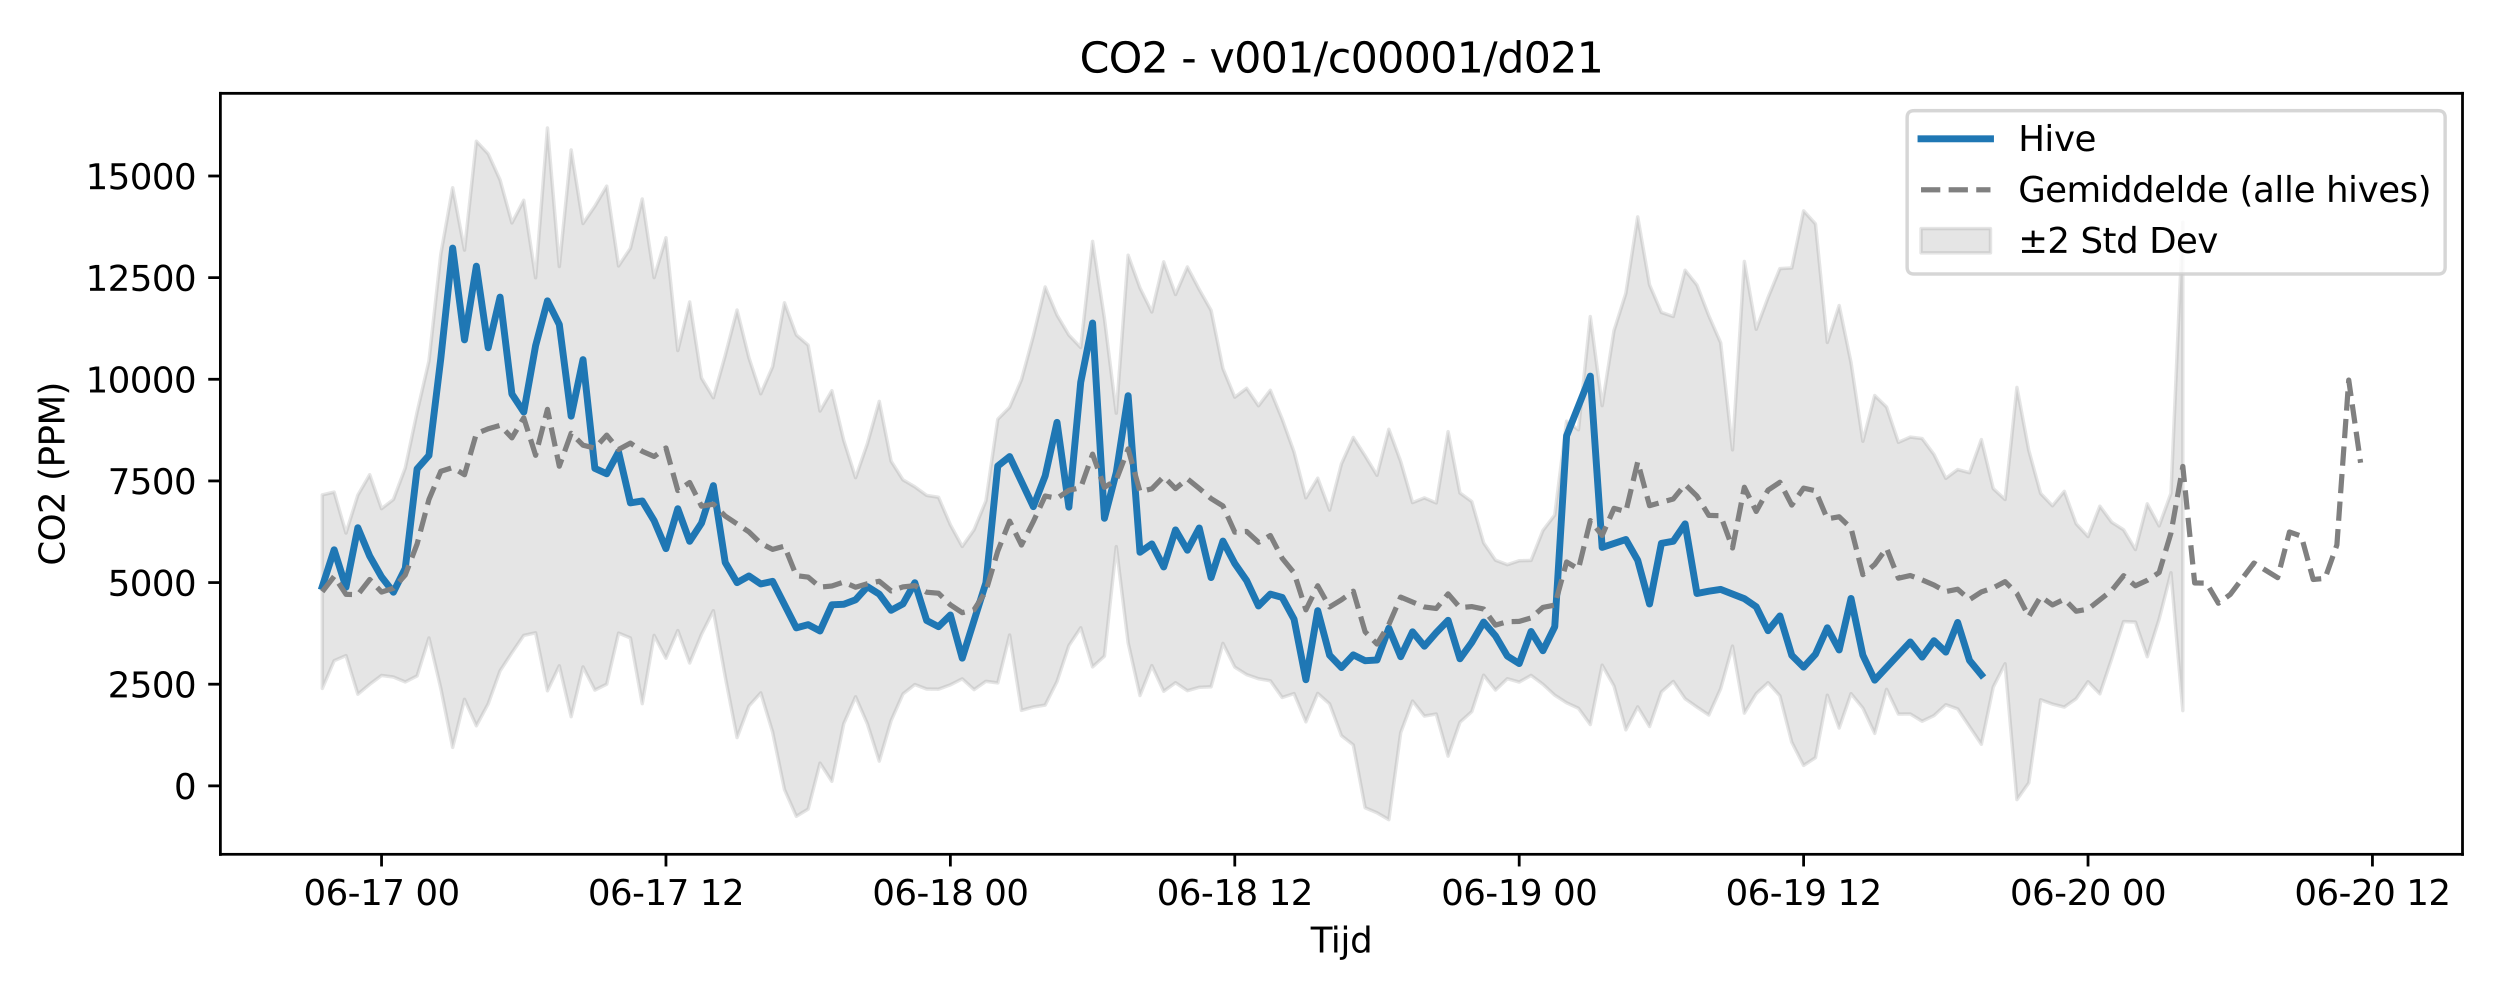 <?xml version="1.0" encoding="utf-8" standalone="no"?>
<!DOCTYPE svg PUBLIC "-//W3C//DTD SVG 1.1//EN"
  "http://www.w3.org/Graphics/SVG/1.1/DTD/svg11.dtd">
<svg xmlns:xlink="http://www.w3.org/1999/xlink" width="720pt" height="288pt" viewBox="0 0 720 288" xmlns="http://www.w3.org/2000/svg" version="1.1">
 <defs>
  <style type="text/css">*{stroke-linejoin: round; stroke-linecap: butt}</style>
 </defs>
 <g id="figure_1">
  <g id="patch_1">
   <path d="M 0 288 
L 720 288 
L 720 0 
L 0 0 
z
" style="fill: #ffffff"/>
  </g>
  <g id="axes_1">
   <g id="patch_2">
    <path d="M 63.47 246.04 
L 709.2 246.04 
L 709.2 26.88 
L 63.47 26.88 
z
" style="fill: #ffffff"/>
   </g>
   <g id="FillBetweenPolyCollection_1">
    <defs>
     <path id="m31a24d8413" d="M 92.821 -145.475 
L 92.821 -89.722 
L 96.234 -97.717 
L 99.647 -99.185 
L 103.06 -88.065 
L 106.473 -90.92 
L 109.886 -93.472 
L 113.299 -93.019 
L 116.712 -91.595 
L 120.125 -93.34 
L 123.538 -104.268 
L 126.951 -89.753 
L 130.364 -72.75 
L 133.777 -86.603 
L 137.19 -78.963 
L 140.603 -85.31 
L 144.016 -94.792 
L 147.429 -100.003 
L 150.842 -105.001 
L 154.254 -105.752 
L 157.667 -89.053 
L 161.08 -96.244 
L 164.493 -81.586 
L 167.906 -95.941 
L 171.319 -89.253 
L 174.732 -90.958 
L 178.145 -105.668 
L 181.558 -104.264 
L 184.971 -85.333 
L 188.384 -105.01 
L 191.797 -98.432 
L 195.21 -106.393 
L 198.623 -97.05 
L 202.036 -105.324 
L 205.449 -112.128 
L 208.862 -93.141 
L 212.275 -75.57 
L 215.688 -84.665 
L 219.1 -88.443 
L 222.513 -77.171 
L 225.926 -60.621 
L 229.339 -52.902 
L 232.752 -54.985 
L 236.165 -68.219 
L 239.578 -62.979 
L 242.991 -79.549 
L 246.404 -87.325 
L 249.817 -79.508 
L 253.23 -68.785 
L 256.643 -80.46 
L 260.056 -88.141 
L 263.469 -90.849 
L 266.882 -89.554 
L 270.295 -89.515 
L 273.708 -90.764 
L 277.121 -92.492 
L 280.534 -89.382 
L 283.947 -91.777 
L 287.359 -91.322 
L 290.772 -105.12 
L 294.185 -83.415 
L 297.598 -84.378 
L 301.011 -84.935 
L 304.424 -91.723 
L 307.837 -102.057 
L 311.25 -107.199 
L 314.663 -95.928 
L 318.076 -99.025 
L 321.489 -130.581 
L 324.902 -102.898 
L 328.315 -87.683 
L 331.728 -96.304 
L 335.141 -88.911 
L 338.554 -91.378 
L 341.967 -89.081 
L 345.38 -90.049 
L 348.793 -90.201 
L 352.206 -102.708 
L 355.618 -95.866 
L 359.031 -93.705 
L 362.444 -92.523 
L 365.857 -91.934 
L 369.27 -87.12 
L 372.683 -88.241 
L 376.096 -80.11 
L 379.509 -88.311 
L 382.922 -85.279 
L 386.335 -76.127 
L 389.748 -73.454 
L 393.161 -55.367 
L 396.574 -53.917 
L 399.987 -51.922 
L 403.4 -76.984 
L 406.813 -86.092 
L 410.226 -81.768 
L 413.639 -82.36 
L 417.052 -70.225 
L 420.464 -79.985 
L 423.877 -83.06 
L 427.29 -93.552 
L 430.703 -89.265 
L 434.116 -92.525 
L 437.529 -91.561 
L 440.942 -93.486 
L 444.355 -90.917 
L 447.768 -87.79 
L 451.181 -85.591 
L 454.594 -84.014 
L 458.007 -79.32 
L 461.42 -96.433 
L 464.833 -90.426 
L 468.246 -77.801 
L 471.659 -84.425 
L 475.072 -78.759 
L 478.485 -88.72 
L 481.898 -91.745 
L 485.311 -86.768 
L 488.723 -84.358 
L 492.136 -82.068 
L 495.549 -89.655 
L 498.962 -101.932 
L 502.375 -82.623 
L 505.788 -88.236 
L 509.201 -91.385 
L 512.614 -87.594 
L 516.027 -74.239 
L 519.44 -67.561 
L 522.853 -69.785 
L 526.266 -87.77 
L 529.679 -78.329 
L 533.092 -88.219 
L 536.505 -84.07 
L 539.918 -76.78 
L 543.331 -89.471 
L 546.744 -82.349 
L 550.157 -82.37 
L 553.57 -80.276 
L 556.982 -81.902 
L 560.395 -85.04 
L 563.808 -83.832 
L 567.221 -78.741 
L 570.634 -73.644 
L 574.047 -90.097 
L 577.46 -96.827 
L 580.873 -57.703 
L 584.286 -62.537 
L 587.699 -86.471 
L 591.112 -85.221 
L 594.525 -84.359 
L 597.938 -86.777 
L 601.351 -91.665 
L 604.764 -88.172 
L 608.177 -98.304 
L 611.59 -108.986 
L 615.003 -108.847 
L 618.416 -98.855 
L 621.828 -109.683 
L 625.241 -123.051 
L 628.654 -83.339 
L 628.654 -223.997 
L 628.654 -223.997 
L 625.241 -145.94 
L 621.828 -136.538 
L 618.416 -142.899 
L 615.003 -129.74 
L 611.59 -135.419 
L 608.177 -137.595 
L 604.764 -142.218 
L 601.351 -133.465 
L 597.938 -137.155 
L 594.525 -146.491 
L 591.112 -142.336 
L 587.699 -145.898 
L 584.286 -158.302 
L 580.873 -176.432 
L 577.46 -144.14 
L 574.047 -147.3 
L 570.634 -161.409 
L 567.221 -151.864 
L 563.808 -152.774 
L 560.395 -150.234 
L 556.982 -157.12 
L 553.57 -161.708 
L 550.157 -162.119 
L 546.744 -160.612 
L 543.331 -170.773 
L 539.918 -174.096 
L 536.505 -160.919 
L 533.092 -183.58 
L 529.679 -200.006 
L 526.266 -189.375 
L 522.853 -223.525 
L 519.44 -227.277 
L 516.027 -210.831 
L 512.614 -210.64 
L 509.201 -202.308 
L 505.788 -193.171 
L 502.375 -212.72 
L 498.962 -158.432 
L 495.549 -189.293 
L 492.136 -197.078 
L 488.723 -205.907 
L 485.311 -210.17 
L 481.898 -196.843 
L 478.485 -198.03 
L 475.072 -205.967 
L 471.659 -225.546 
L 468.246 -203.529 
L 464.833 -192.769 
L 461.42 -171.174 
L 458.007 -196.832 
L 454.594 -164.237 
L 451.181 -166.711 
L 447.768 -139.678 
L 444.355 -135.206 
L 440.942 -126.595 
L 437.529 -126.51 
L 434.116 -125.373 
L 430.703 -126.667 
L 427.29 -131.652 
L 423.877 -143.545 
L 420.464 -146.027 
L 417.052 -163.7 
L 413.639 -143.149 
L 410.226 -144.608 
L 406.813 -143.246 
L 403.4 -155.092 
L 399.987 -164.371 
L 396.574 -151.112 
L 393.161 -156.712 
L 389.748 -162.019 
L 386.335 -154.402 
L 382.922 -141.09 
L 379.509 -150.284 
L 376.096 -144.629 
L 372.683 -157.829 
L 369.27 -167.298 
L 365.857 -175.609 
L 362.444 -171.132 
L 359.031 -176.179 
L 355.618 -173.606 
L 352.206 -181.862 
L 348.793 -198.617 
L 345.38 -204.628 
L 341.967 -211.124 
L 338.554 -203.185 
L 335.141 -212.594 
L 331.728 -198.148 
L 328.315 -205.07 
L 324.902 -214.508 
L 321.489 -168.992 
L 318.076 -196.288 
L 314.663 -218.486 
L 311.25 -187.915 
L 307.837 -191.509 
L 304.424 -197.254 
L 301.011 -205.36 
L 297.598 -191.208 
L 294.185 -178.638 
L 290.772 -170.715 
L 287.359 -167.256 
L 283.947 -143.746 
L 280.534 -135.434 
L 277.121 -130.606 
L 273.708 -136.848 
L 270.295 -144.782 
L 266.882 -145.328 
L 263.469 -147.801 
L 260.056 -149.809 
L 256.643 -155.178 
L 253.23 -172.414 
L 249.817 -160.269 
L 246.404 -150.423 
L 242.991 -161.197 
L 239.578 -175.483 
L 236.165 -169.612 
L 232.752 -188.592 
L 229.339 -191.533 
L 225.926 -200.8 
L 222.513 -182.385 
L 219.1 -174.589 
L 215.688 -184.984 
L 212.275 -198.713 
L 208.862 -185.62 
L 205.449 -173.451 
L 202.036 -179.12 
L 198.623 -201.043 
L 195.21 -187.043 
L 191.797 -219.534 
L 188.384 -208.053 
L 184.971 -230.708 
L 181.558 -216.506 
L 178.145 -211.407 
L 174.732 -234.4 
L 171.319 -228.612 
L 167.906 -223.629 
L 164.493 -244.828 
L 161.08 -211.23 
L 157.667 -251.158 
L 154.254 -207.991 
L 150.842 -230.32 
L 147.429 -223.789 
L 144.016 -236.185 
L 140.603 -243.698 
L 137.19 -247.322 
L 133.777 -215.958 
L 130.364 -233.933 
L 126.951 -214.768 
L 123.538 -184.054 
L 120.125 -169.317 
L 116.712 -153.217 
L 113.299 -144.152 
L 109.886 -141.501 
L 106.473 -151.288 
L 103.06 -145.398 
L 99.647 -134.48 
L 96.234 -146.284 
L 92.821 -145.475 
z
" style="stroke: #808080; stroke-opacity: 0.2"/>
    </defs>
    <g clip-path="url(#p361f71658b)">
     <use xlink:href="#m31a24d8413" x="0" y="288" style="fill: #808080; fill-opacity: 0.2; stroke: #808080; stroke-opacity: 0.2"/>
    </g>
   </g>
   <g id="matplotlib.axis_1">
    <g id="xtick_1">
     <g id="line2d_1">
      <defs>
       <path id="mc21e371d27" d="M 0 0 
L 0 3.5 
" style="stroke: #000000; stroke-width: 0.8"/>
      </defs>
      <g>
       <use xlink:href="#mc21e371d27" x="109.886" y="246.04" style="stroke: #000000; stroke-width: 0.8"/>
      </g>
     </g>
     <g id="text_1">
      <!-- 06-17 00 -->
      <g transform="translate(87.406 260.638) scale(0.1 -0.1)">
       <defs>
        <path id="DejaVuSans-30" d="M 2034 4250 
Q 1547 4250 1301 3770 
Q 1056 3291 1056 2328 
Q 1056 1369 1301 889 
Q 1547 409 2034 409 
Q 2525 409 2770 889 
Q 3016 1369 3016 2328 
Q 3016 3291 2770 3770 
Q 2525 4250 2034 4250 
z
M 2034 4750 
Q 2819 4750 3233 4129 
Q 3647 3509 3647 2328 
Q 3647 1150 3233 529 
Q 2819 -91 2034 -91 
Q 1250 -91 836 529 
Q 422 1150 422 2328 
Q 422 3509 836 4129 
Q 1250 4750 2034 4750 
z
" transform="scale(0.016)"/>
        <path id="DejaVuSans-36" d="M 2113 2584 
Q 1688 2584 1439 2293 
Q 1191 2003 1191 1497 
Q 1191 994 1439 701 
Q 1688 409 2113 409 
Q 2538 409 2786 701 
Q 3034 994 3034 1497 
Q 3034 2003 2786 2293 
Q 2538 2584 2113 2584 
z
M 3366 4563 
L 3366 3988 
Q 3128 4100 2886 4159 
Q 2644 4219 2406 4219 
Q 1781 4219 1451 3797 
Q 1122 3375 1075 2522 
Q 1259 2794 1537 2939 
Q 1816 3084 2150 3084 
Q 2853 3084 3261 2657 
Q 3669 2231 3669 1497 
Q 3669 778 3244 343 
Q 2819 -91 2113 -91 
Q 1303 -91 875 529 
Q 447 1150 447 2328 
Q 447 3434 972 4092 
Q 1497 4750 2381 4750 
Q 2619 4750 2861 4703 
Q 3103 4656 3366 4563 
z
" transform="scale(0.016)"/>
        <path id="DejaVuSans-2d" d="M 313 2009 
L 1997 2009 
L 1997 1497 
L 313 1497 
L 313 2009 
z
" transform="scale(0.016)"/>
        <path id="DejaVuSans-31" d="M 794 531 
L 1825 531 
L 1825 4091 
L 703 3866 
L 703 4441 
L 1819 4666 
L 2450 4666 
L 2450 531 
L 3481 531 
L 3481 0 
L 794 0 
L 794 531 
z
" transform="scale(0.016)"/>
        <path id="DejaVuSans-37" d="M 525 4666 
L 3525 4666 
L 3525 4397 
L 1831 0 
L 1172 0 
L 2766 4134 
L 525 4134 
L 525 4666 
z
" transform="scale(0.016)"/>
        <path id="DejaVuSans-20" transform="scale(0.016)"/>
       </defs>
       <use xlink:href="#DejaVuSans-30"/>
       <use xlink:href="#DejaVuSans-36" transform="translate(63.623 0)"/>
       <use xlink:href="#DejaVuSans-2d" transform="translate(127.246 0)"/>
       <use xlink:href="#DejaVuSans-31" transform="translate(163.33 0)"/>
       <use xlink:href="#DejaVuSans-37" transform="translate(226.953 0)"/>
       <use xlink:href="#DejaVuSans-20" transform="translate(290.576 0)"/>
       <use xlink:href="#DejaVuSans-30" transform="translate(322.363 0)"/>
       <use xlink:href="#DejaVuSans-30" transform="translate(385.986 0)"/>
      </g>
     </g>
    </g>
    <g id="xtick_2">
     <g id="line2d_2">
      <g>
       <use xlink:href="#mc21e371d27" x="191.797" y="246.04" style="stroke: #000000; stroke-width: 0.8"/>
      </g>
     </g>
     <g id="text_2">
      <!-- 06-17 12 -->
      <g transform="translate(169.316 260.638) scale(0.1 -0.1)">
       <defs>
        <path id="DejaVuSans-32" d="M 1228 531 
L 3431 531 
L 3431 0 
L 469 0 
L 469 531 
Q 828 903 1448 1529 
Q 2069 2156 2228 2338 
Q 2531 2678 2651 2914 
Q 2772 3150 2772 3378 
Q 2772 3750 2511 3984 
Q 2250 4219 1831 4219 
Q 1534 4219 1204 4116 
Q 875 4013 500 3803 
L 500 4441 
Q 881 4594 1212 4672 
Q 1544 4750 1819 4750 
Q 2544 4750 2975 4387 
Q 3406 4025 3406 3419 
Q 3406 3131 3298 2873 
Q 3191 2616 2906 2266 
Q 2828 2175 2409 1742 
Q 1991 1309 1228 531 
z
" transform="scale(0.016)"/>
       </defs>
       <use xlink:href="#DejaVuSans-30"/>
       <use xlink:href="#DejaVuSans-36" transform="translate(63.623 0)"/>
       <use xlink:href="#DejaVuSans-2d" transform="translate(127.246 0)"/>
       <use xlink:href="#DejaVuSans-31" transform="translate(163.33 0)"/>
       <use xlink:href="#DejaVuSans-37" transform="translate(226.953 0)"/>
       <use xlink:href="#DejaVuSans-20" transform="translate(290.576 0)"/>
       <use xlink:href="#DejaVuSans-31" transform="translate(322.363 0)"/>
       <use xlink:href="#DejaVuSans-32" transform="translate(385.986 0)"/>
      </g>
     </g>
    </g>
    <g id="xtick_3">
     <g id="line2d_3">
      <g>
       <use xlink:href="#mc21e371d27" x="273.708" y="246.04" style="stroke: #000000; stroke-width: 0.8"/>
      </g>
     </g>
     <g id="text_3">
      <!-- 06-18 00 -->
      <g transform="translate(251.227 260.638) scale(0.1 -0.1)">
       <defs>
        <path id="DejaVuSans-38" d="M 2034 2216 
Q 1584 2216 1326 1975 
Q 1069 1734 1069 1313 
Q 1069 891 1326 650 
Q 1584 409 2034 409 
Q 2484 409 2743 651 
Q 3003 894 3003 1313 
Q 3003 1734 2745 1975 
Q 2488 2216 2034 2216 
z
M 1403 2484 
Q 997 2584 770 2862 
Q 544 3141 544 3541 
Q 544 4100 942 4425 
Q 1341 4750 2034 4750 
Q 2731 4750 3128 4425 
Q 3525 4100 3525 3541 
Q 3525 3141 3298 2862 
Q 3072 2584 2669 2484 
Q 3125 2378 3379 2068 
Q 3634 1759 3634 1313 
Q 3634 634 3220 271 
Q 2806 -91 2034 -91 
Q 1263 -91 848 271 
Q 434 634 434 1313 
Q 434 1759 690 2068 
Q 947 2378 1403 2484 
z
M 1172 3481 
Q 1172 3119 1398 2916 
Q 1625 2713 2034 2713 
Q 2441 2713 2670 2916 
Q 2900 3119 2900 3481 
Q 2900 3844 2670 4047 
Q 2441 4250 2034 4250 
Q 1625 4250 1398 4047 
Q 1172 3844 1172 3481 
z
" transform="scale(0.016)"/>
       </defs>
       <use xlink:href="#DejaVuSans-30"/>
       <use xlink:href="#DejaVuSans-36" transform="translate(63.623 0)"/>
       <use xlink:href="#DejaVuSans-2d" transform="translate(127.246 0)"/>
       <use xlink:href="#DejaVuSans-31" transform="translate(163.33 0)"/>
       <use xlink:href="#DejaVuSans-38" transform="translate(226.953 0)"/>
       <use xlink:href="#DejaVuSans-20" transform="translate(290.576 0)"/>
       <use xlink:href="#DejaVuSans-30" transform="translate(322.363 0)"/>
       <use xlink:href="#DejaVuSans-30" transform="translate(385.986 0)"/>
      </g>
     </g>
    </g>
    <g id="xtick_4">
     <g id="line2d_4">
      <g>
       <use xlink:href="#mc21e371d27" x="355.618" y="246.04" style="stroke: #000000; stroke-width: 0.8"/>
      </g>
     </g>
     <g id="text_4">
      <!-- 06-18 12 -->
      <g transform="translate(333.138 260.638) scale(0.1 -0.1)">
       <use xlink:href="#DejaVuSans-30"/>
       <use xlink:href="#DejaVuSans-36" transform="translate(63.623 0)"/>
       <use xlink:href="#DejaVuSans-2d" transform="translate(127.246 0)"/>
       <use xlink:href="#DejaVuSans-31" transform="translate(163.33 0)"/>
       <use xlink:href="#DejaVuSans-38" transform="translate(226.953 0)"/>
       <use xlink:href="#DejaVuSans-20" transform="translate(290.576 0)"/>
       <use xlink:href="#DejaVuSans-31" transform="translate(322.363 0)"/>
       <use xlink:href="#DejaVuSans-32" transform="translate(385.986 0)"/>
      </g>
     </g>
    </g>
    <g id="xtick_5">
     <g id="line2d_5">
      <g>
       <use xlink:href="#mc21e371d27" x="437.529" y="246.04" style="stroke: #000000; stroke-width: 0.8"/>
      </g>
     </g>
     <g id="text_5">
      <!-- 06-19 00 -->
      <g transform="translate(415.049 260.638) scale(0.1 -0.1)">
       <defs>
        <path id="DejaVuSans-39" d="M 703 97 
L 703 672 
Q 941 559 1184 500 
Q 1428 441 1663 441 
Q 2288 441 2617 861 
Q 2947 1281 2994 2138 
Q 2813 1869 2534 1725 
Q 2256 1581 1919 1581 
Q 1219 1581 811 2004 
Q 403 2428 403 3163 
Q 403 3881 828 4315 
Q 1253 4750 1959 4750 
Q 2769 4750 3195 4129 
Q 3622 3509 3622 2328 
Q 3622 1225 3098 567 
Q 2575 -91 1691 -91 
Q 1453 -91 1209 -44 
Q 966 3 703 97 
z
M 1959 2075 
Q 2384 2075 2632 2365 
Q 2881 2656 2881 3163 
Q 2881 3666 2632 3958 
Q 2384 4250 1959 4250 
Q 1534 4250 1286 3958 
Q 1038 3666 1038 3163 
Q 1038 2656 1286 2365 
Q 1534 2075 1959 2075 
z
" transform="scale(0.016)"/>
       </defs>
       <use xlink:href="#DejaVuSans-30"/>
       <use xlink:href="#DejaVuSans-36" transform="translate(63.623 0)"/>
       <use xlink:href="#DejaVuSans-2d" transform="translate(127.246 0)"/>
       <use xlink:href="#DejaVuSans-31" transform="translate(163.33 0)"/>
       <use xlink:href="#DejaVuSans-39" transform="translate(226.953 0)"/>
       <use xlink:href="#DejaVuSans-20" transform="translate(290.576 0)"/>
       <use xlink:href="#DejaVuSans-30" transform="translate(322.363 0)"/>
       <use xlink:href="#DejaVuSans-30" transform="translate(385.986 0)"/>
      </g>
     </g>
    </g>
    <g id="xtick_6">
     <g id="line2d_6">
      <g>
       <use xlink:href="#mc21e371d27" x="519.44" y="246.04" style="stroke: #000000; stroke-width: 0.8"/>
      </g>
     </g>
     <g id="text_6">
      <!-- 06-19 12 -->
      <g transform="translate(496.96 260.638) scale(0.1 -0.1)">
       <use xlink:href="#DejaVuSans-30"/>
       <use xlink:href="#DejaVuSans-36" transform="translate(63.623 0)"/>
       <use xlink:href="#DejaVuSans-2d" transform="translate(127.246 0)"/>
       <use xlink:href="#DejaVuSans-31" transform="translate(163.33 0)"/>
       <use xlink:href="#DejaVuSans-39" transform="translate(226.953 0)"/>
       <use xlink:href="#DejaVuSans-20" transform="translate(290.576 0)"/>
       <use xlink:href="#DejaVuSans-31" transform="translate(322.363 0)"/>
       <use xlink:href="#DejaVuSans-32" transform="translate(385.986 0)"/>
      </g>
     </g>
    </g>
    <g id="xtick_7">
     <g id="line2d_7">
      <g>
       <use xlink:href="#mc21e371d27" x="601.351" y="246.04" style="stroke: #000000; stroke-width: 0.8"/>
      </g>
     </g>
     <g id="text_7">
      <!-- 06-20 00 -->
      <g transform="translate(578.87 260.638) scale(0.1 -0.1)">
       <use xlink:href="#DejaVuSans-30"/>
       <use xlink:href="#DejaVuSans-36" transform="translate(63.623 0)"/>
       <use xlink:href="#DejaVuSans-2d" transform="translate(127.246 0)"/>
       <use xlink:href="#DejaVuSans-32" transform="translate(163.33 0)"/>
       <use xlink:href="#DejaVuSans-30" transform="translate(226.953 0)"/>
       <use xlink:href="#DejaVuSans-20" transform="translate(290.576 0)"/>
       <use xlink:href="#DejaVuSans-30" transform="translate(322.363 0)"/>
       <use xlink:href="#DejaVuSans-30" transform="translate(385.986 0)"/>
      </g>
     </g>
    </g>
    <g id="xtick_8">
     <g id="line2d_8">
      <g>
       <use xlink:href="#mc21e371d27" x="683.262" y="246.04" style="stroke: #000000; stroke-width: 0.8"/>
      </g>
     </g>
     <g id="text_8">
      <!-- 06-20 12 -->
      <g transform="translate(660.781 260.638) scale(0.1 -0.1)">
       <use xlink:href="#DejaVuSans-30"/>
       <use xlink:href="#DejaVuSans-36" transform="translate(63.623 0)"/>
       <use xlink:href="#DejaVuSans-2d" transform="translate(127.246 0)"/>
       <use xlink:href="#DejaVuSans-32" transform="translate(163.33 0)"/>
       <use xlink:href="#DejaVuSans-30" transform="translate(226.953 0)"/>
       <use xlink:href="#DejaVuSans-20" transform="translate(290.576 0)"/>
       <use xlink:href="#DejaVuSans-31" transform="translate(322.363 0)"/>
       <use xlink:href="#DejaVuSans-32" transform="translate(385.986 0)"/>
      </g>
     </g>
    </g>
    <g id="text_9">
     <!-- Tijd -->
     <g transform="translate(377.485 274.317) scale(0.1 -0.1)">
      <defs>
       <path id="DejaVuSans-54" d="M -19 4666 
L 3928 4666 
L 3928 4134 
L 2272 4134 
L 2272 0 
L 1638 0 
L 1638 4134 
L -19 4134 
L -19 4666 
z
" transform="scale(0.016)"/>
       <path id="DejaVuSans-69" d="M 603 3500 
L 1178 3500 
L 1178 0 
L 603 0 
L 603 3500 
z
M 603 4863 
L 1178 4863 
L 1178 4134 
L 603 4134 
L 603 4863 
z
" transform="scale(0.016)"/>
       <path id="DejaVuSans-6a" d="M 603 3500 
L 1178 3500 
L 1178 -63 
Q 1178 -731 923 -1031 
Q 669 -1331 103 -1331 
L -116 -1331 
L -116 -844 
L 38 -844 
Q 366 -844 484 -692 
Q 603 -541 603 -63 
L 603 3500 
z
M 603 4863 
L 1178 4863 
L 1178 4134 
L 603 4134 
L 603 4863 
z
" transform="scale(0.016)"/>
       <path id="DejaVuSans-64" d="M 2906 2969 
L 2906 4863 
L 3481 4863 
L 3481 0 
L 2906 0 
L 2906 525 
Q 2725 213 2448 61 
Q 2172 -91 1784 -91 
Q 1150 -91 751 415 
Q 353 922 353 1747 
Q 353 2572 751 3078 
Q 1150 3584 1784 3584 
Q 2172 3584 2448 3432 
Q 2725 3281 2906 2969 
z
M 947 1747 
Q 947 1113 1208 752 
Q 1469 391 1925 391 
Q 2381 391 2643 752 
Q 2906 1113 2906 1747 
Q 2906 2381 2643 2742 
Q 2381 3103 1925 3103 
Q 1469 3103 1208 2742 
Q 947 2381 947 1747 
z
" transform="scale(0.016)"/>
      </defs>
      <use xlink:href="#DejaVuSans-54"/>
      <use xlink:href="#DejaVuSans-69" transform="translate(57.959 0)"/>
      <use xlink:href="#DejaVuSans-6a" transform="translate(85.742 0)"/>
      <use xlink:href="#DejaVuSans-64" transform="translate(113.525 0)"/>
     </g>
    </g>
   </g>
   <g id="matplotlib.axis_2">
    <g id="ytick_1">
     <g id="line2d_9">
      <defs>
       <path id="m4a81421b36" d="M 0 0 
L -3.5 0 
" style="stroke: #000000; stroke-width: 0.8"/>
      </defs>
      <g>
       <use xlink:href="#m4a81421b36" x="63.47" y="226.328" style="stroke: #000000; stroke-width: 0.8"/>
      </g>
     </g>
     <g id="text_10">
      <!-- 0 -->
      <g transform="translate(50.108 230.127) scale(0.1 -0.1)">
       <use xlink:href="#DejaVuSans-30"/>
      </g>
     </g>
    </g>
    <g id="ytick_2">
     <g id="line2d_10">
      <g>
       <use xlink:href="#m4a81421b36" x="63.47" y="197.054" style="stroke: #000000; stroke-width: 0.8"/>
      </g>
     </g>
     <g id="text_11">
      <!-- 2500 -->
      <g transform="translate(31.02 200.853) scale(0.1 -0.1)">
       <defs>
        <path id="DejaVuSans-35" d="M 691 4666 
L 3169 4666 
L 3169 4134 
L 1269 4134 
L 1269 2991 
Q 1406 3038 1543 3061 
Q 1681 3084 1819 3084 
Q 2600 3084 3056 2656 
Q 3513 2228 3513 1497 
Q 3513 744 3044 326 
Q 2575 -91 1722 -91 
Q 1428 -91 1123 -41 
Q 819 9 494 109 
L 494 744 
Q 775 591 1075 516 
Q 1375 441 1709 441 
Q 2250 441 2565 725 
Q 2881 1009 2881 1497 
Q 2881 1984 2565 2268 
Q 2250 2553 1709 2553 
Q 1456 2553 1204 2497 
Q 953 2441 691 2322 
L 691 4666 
z
" transform="scale(0.016)"/>
       </defs>
       <use xlink:href="#DejaVuSans-32"/>
       <use xlink:href="#DejaVuSans-35" transform="translate(63.623 0)"/>
       <use xlink:href="#DejaVuSans-30" transform="translate(127.246 0)"/>
       <use xlink:href="#DejaVuSans-30" transform="translate(190.869 0)"/>
      </g>
     </g>
    </g>
    <g id="ytick_3">
     <g id="line2d_11">
      <g>
       <use xlink:href="#m4a81421b36" x="63.47" y="167.78" style="stroke: #000000; stroke-width: 0.8"/>
      </g>
     </g>
     <g id="text_12">
      <!-- 5000 -->
      <g transform="translate(31.02 171.579) scale(0.1 -0.1)">
       <use xlink:href="#DejaVuSans-35"/>
       <use xlink:href="#DejaVuSans-30" transform="translate(63.623 0)"/>
       <use xlink:href="#DejaVuSans-30" transform="translate(127.246 0)"/>
       <use xlink:href="#DejaVuSans-30" transform="translate(190.869 0)"/>
      </g>
     </g>
    </g>
    <g id="ytick_4">
     <g id="line2d_12">
      <g>
       <use xlink:href="#m4a81421b36" x="63.47" y="138.506" style="stroke: #000000; stroke-width: 0.8"/>
      </g>
     </g>
     <g id="text_13">
      <!-- 7500 -->
      <g transform="translate(31.02 142.306) scale(0.1 -0.1)">
       <use xlink:href="#DejaVuSans-37"/>
       <use xlink:href="#DejaVuSans-35" transform="translate(63.623 0)"/>
       <use xlink:href="#DejaVuSans-30" transform="translate(127.246 0)"/>
       <use xlink:href="#DejaVuSans-30" transform="translate(190.869 0)"/>
      </g>
     </g>
    </g>
    <g id="ytick_5">
     <g id="line2d_13">
      <g>
       <use xlink:href="#m4a81421b36" x="63.47" y="109.233" style="stroke: #000000; stroke-width: 0.8"/>
      </g>
     </g>
     <g id="text_14">
      <!-- 10000 -->
      <g transform="translate(24.657 113.032) scale(0.1 -0.1)">
       <use xlink:href="#DejaVuSans-31"/>
       <use xlink:href="#DejaVuSans-30" transform="translate(63.623 0)"/>
       <use xlink:href="#DejaVuSans-30" transform="translate(127.246 0)"/>
       <use xlink:href="#DejaVuSans-30" transform="translate(190.869 0)"/>
       <use xlink:href="#DejaVuSans-30" transform="translate(254.492 0)"/>
      </g>
     </g>
    </g>
    <g id="ytick_6">
     <g id="line2d_14">
      <g>
       <use xlink:href="#m4a81421b36" x="63.47" y="79.959" style="stroke: #000000; stroke-width: 0.8"/>
      </g>
     </g>
     <g id="text_15">
      <!-- 12500 -->
      <g transform="translate(24.657 83.758) scale(0.1 -0.1)">
       <use xlink:href="#DejaVuSans-31"/>
       <use xlink:href="#DejaVuSans-32" transform="translate(63.623 0)"/>
       <use xlink:href="#DejaVuSans-35" transform="translate(127.246 0)"/>
       <use xlink:href="#DejaVuSans-30" transform="translate(190.869 0)"/>
       <use xlink:href="#DejaVuSans-30" transform="translate(254.492 0)"/>
      </g>
     </g>
    </g>
    <g id="ytick_7">
     <g id="line2d_15">
      <g>
       <use xlink:href="#m4a81421b36" x="63.47" y="50.685" style="stroke: #000000; stroke-width: 0.8"/>
      </g>
     </g>
     <g id="text_16">
      <!-- 15000 -->
      <g transform="translate(24.657 54.484) scale(0.1 -0.1)">
       <use xlink:href="#DejaVuSans-31"/>
       <use xlink:href="#DejaVuSans-35" transform="translate(63.623 0)"/>
       <use xlink:href="#DejaVuSans-30" transform="translate(127.246 0)"/>
       <use xlink:href="#DejaVuSans-30" transform="translate(190.869 0)"/>
       <use xlink:href="#DejaVuSans-30" transform="translate(254.492 0)"/>
      </g>
     </g>
    </g>
    <g id="text_17">
     <!-- CO2 (PPM) -->
     <g transform="translate(18.578 162.903) rotate(-90) scale(0.1 -0.1)">
      <defs>
       <path id="DejaVuSans-43" d="M 4122 4306 
L 4122 3641 
Q 3803 3938 3442 4084 
Q 3081 4231 2675 4231 
Q 1875 4231 1450 3742 
Q 1025 3253 1025 2328 
Q 1025 1406 1450 917 
Q 1875 428 2675 428 
Q 3081 428 3442 575 
Q 3803 722 4122 1019 
L 4122 359 
Q 3791 134 3420 21 
Q 3050 -91 2638 -91 
Q 1578 -91 968 557 
Q 359 1206 359 2328 
Q 359 3453 968 4101 
Q 1578 4750 2638 4750 
Q 3056 4750 3426 4639 
Q 3797 4528 4122 4306 
z
" transform="scale(0.016)"/>
       <path id="DejaVuSans-4f" d="M 2522 4238 
Q 1834 4238 1429 3725 
Q 1025 3213 1025 2328 
Q 1025 1447 1429 934 
Q 1834 422 2522 422 
Q 3209 422 3611 934 
Q 4013 1447 4013 2328 
Q 4013 3213 3611 3725 
Q 3209 4238 2522 4238 
z
M 2522 4750 
Q 3503 4750 4090 4092 
Q 4678 3434 4678 2328 
Q 4678 1225 4090 567 
Q 3503 -91 2522 -91 
Q 1538 -91 948 565 
Q 359 1222 359 2328 
Q 359 3434 948 4092 
Q 1538 4750 2522 4750 
z
" transform="scale(0.016)"/>
       <path id="DejaVuSans-28" d="M 1984 4856 
Q 1566 4138 1362 3434 
Q 1159 2731 1159 2009 
Q 1159 1288 1364 580 
Q 1569 -128 1984 -844 
L 1484 -844 
Q 1016 -109 783 600 
Q 550 1309 550 2009 
Q 550 2706 781 3412 
Q 1013 4119 1484 4856 
L 1984 4856 
z
" transform="scale(0.016)"/>
       <path id="DejaVuSans-50" d="M 1259 4147 
L 1259 2394 
L 2053 2394 
Q 2494 2394 2734 2622 
Q 2975 2850 2975 3272 
Q 2975 3691 2734 3919 
Q 2494 4147 2053 4147 
L 1259 4147 
z
M 628 4666 
L 2053 4666 
Q 2838 4666 3239 4311 
Q 3641 3956 3641 3272 
Q 3641 2581 3239 2228 
Q 2838 1875 2053 1875 
L 1259 1875 
L 1259 0 
L 628 0 
L 628 4666 
z
" transform="scale(0.016)"/>
       <path id="DejaVuSans-4d" d="M 628 4666 
L 1569 4666 
L 2759 1491 
L 3956 4666 
L 4897 4666 
L 4897 0 
L 4281 0 
L 4281 4097 
L 3078 897 
L 2444 897 
L 1241 4097 
L 1241 0 
L 628 0 
L 628 4666 
z
" transform="scale(0.016)"/>
       <path id="DejaVuSans-29" d="M 513 4856 
L 1013 4856 
Q 1481 4119 1714 3412 
Q 1947 2706 1947 2009 
Q 1947 1309 1714 600 
Q 1481 -109 1013 -844 
L 513 -844 
Q 928 -128 1133 580 
Q 1338 1288 1338 2009 
Q 1338 2731 1133 3434 
Q 928 4138 513 4856 
z
" transform="scale(0.016)"/>
      </defs>
      <use xlink:href="#DejaVuSans-43"/>
      <use xlink:href="#DejaVuSans-4f" transform="translate(69.824 0)"/>
      <use xlink:href="#DejaVuSans-32" transform="translate(148.535 0)"/>
      <use xlink:href="#DejaVuSans-20" transform="translate(212.158 0)"/>
      <use xlink:href="#DejaVuSans-28" transform="translate(243.945 0)"/>
      <use xlink:href="#DejaVuSans-50" transform="translate(282.959 0)"/>
      <use xlink:href="#DejaVuSans-50" transform="translate(343.262 0)"/>
      <use xlink:href="#DejaVuSans-4d" transform="translate(403.564 0)"/>
      <use xlink:href="#DejaVuSans-29" transform="translate(489.844 0)"/>
     </g>
    </g>
   </g>
   <g id="line2d_16">
    <path d="M 92.821 168.934 
L 96.234 158.35 
L 99.647 169.111 
L 103.06 151.992 
L 106.473 160.15 
L 109.886 166.149 
L 113.299 170.555 
L 116.712 163.694 
L 120.125 135.044 
L 123.538 131.165 
L 126.951 103.237 
L 130.364 71.454 
L 133.777 97.874 
L 137.19 76.669 
L 140.603 100.146 
L 144.016 85.579 
L 147.429 113.483 
L 150.842 118.665 
L 154.254 99.549 
L 157.667 86.651 
L 161.08 93.468 
L 164.493 119.853 
L 167.906 103.583 
L 171.319 134.888 
L 174.732 136.446 
L 178.145 130.154 
L 181.558 144.83 
L 184.971 144.287 
L 188.384 149.954 
L 191.797 157.999 
L 195.21 146.522 
L 198.623 155.891 
L 202.036 150.657 
L 205.449 139.865 
L 208.862 161.988 
L 212.275 167.796 
L 215.688 165.879 
L 219.1 168.178 
L 222.513 167.429 
L 229.339 180.821 
L 232.752 179.905 
L 236.165 181.722 
L 239.578 174.181 
L 242.991 174.033 
L 246.404 172.745 
L 249.817 168.963 
L 253.23 171.114 
L 256.643 175.762 
L 260.056 173.924 
L 263.469 167.835 
L 266.882 178.705 
L 270.295 180.485 
L 273.708 177.124 
L 277.121 189.548 
L 283.947 167.827 
L 287.359 134.213 
L 290.772 131.498 
L 297.598 145.911 
L 301.011 137.054 
L 304.424 121.645 
L 307.837 146.055 
L 311.25 110.087 
L 314.663 93.038 
L 318.076 149.264 
L 321.489 136.083 
L 324.902 113.971 
L 328.315 159.045 
L 331.728 156.66 
L 335.141 163.278 
L 338.554 152.622 
L 341.967 158.459 
L 345.38 152.072 
L 348.793 166.328 
L 352.206 155.837 
L 355.618 162.294 
L 359.031 167.212 
L 362.444 174.513 
L 365.857 171.106 
L 369.27 172.062 
L 372.683 178.33 
L 376.096 195.754 
L 379.509 175.879 
L 382.922 188.693 
L 386.335 192.253 
L 389.748 188.604 
L 393.161 190.286 
L 396.574 190.079 
L 399.987 180.93 
L 403.4 189.127 
L 406.813 181.966 
L 410.226 186.102 
L 413.639 182.191 
L 417.052 178.654 
L 420.464 189.724 
L 423.877 185.009 
L 427.29 179.158 
L 430.703 183.139 
L 434.116 188.955 
L 437.529 191.102 
L 440.942 181.875 
L 444.355 187.405 
L 447.768 180.497 
L 451.181 125.517 
L 458.007 108.331 
L 461.42 157.651 
L 468.246 155.38 
L 471.659 161.356 
L 475.072 173.945 
L 478.485 156.489 
L 481.898 155.877 
L 485.311 150.883 
L 488.723 170.922 
L 492.136 170.263 
L 495.549 169.751 
L 502.375 172.417 
L 505.788 174.753 
L 509.201 181.636 
L 512.614 177.4 
L 516.027 188.728 
L 519.44 192.136 
L 522.853 188.416 
L 526.266 180.807 
L 529.679 187.183 
L 533.092 172.366 
L 536.505 188.705 
L 539.918 195.883 
L 550.157 184.888 
L 553.57 189.248 
L 556.982 184.531 
L 560.395 187.803 
L 563.808 179.273 
L 567.221 190.198 
L 570.634 194.349 
L 570.634 194.349 
" clip-path="url(#p361f71658b)" style="fill: none; stroke: #1f77b4; stroke-width: 2; stroke-linecap: square"/>
   </g>
   <g id="line2d_17">
    <path d="M 92.821 170.402 
L 96.234 165.999 
L 99.647 171.168 
L 103.06 171.269 
L 106.473 166.896 
L 109.886 170.514 
L 113.299 169.414 
L 116.712 165.594 
L 120.125 156.672 
L 123.538 143.839 
L 126.951 135.74 
L 130.364 134.659 
L 133.777 136.72 
L 137.19 124.858 
L 140.603 123.496 
L 144.016 122.511 
L 147.429 126.104 
L 150.842 120.34 
L 154.254 131.128 
L 157.667 117.894 
L 161.08 134.263 
L 164.493 124.793 
L 167.906 128.215 
L 171.319 129.067 
L 174.732 125.321 
L 178.145 129.463 
L 181.558 127.615 
L 184.971 129.979 
L 188.384 131.468 
L 191.797 129.017 
L 195.21 141.282 
L 198.623 138.954 
L 202.036 145.778 
L 205.449 145.21 
L 208.862 148.619 
L 215.688 153.176 
L 219.1 156.484 
L 222.513 158.222 
L 225.926 157.29 
L 229.339 165.782 
L 232.752 166.212 
L 236.165 169.084 
L 239.578 168.769 
L 242.991 167.627 
L 246.404 169.126 
L 249.817 168.111 
L 253.23 167.4 
L 256.643 170.181 
L 260.056 169.025 
L 263.469 168.675 
L 266.882 170.559 
L 270.295 170.851 
L 273.708 174.194 
L 277.121 176.451 
L 280.534 175.592 
L 283.947 170.239 
L 287.359 158.711 
L 290.772 150.083 
L 294.185 156.974 
L 297.598 150.207 
L 301.011 142.852 
L 304.424 143.511 
L 307.837 141.217 
L 311.25 140.443 
L 314.663 130.793 
L 318.076 140.344 
L 321.489 138.214 
L 324.902 129.297 
L 328.315 141.623 
L 331.728 140.774 
L 335.141 137.247 
L 338.554 140.719 
L 341.967 137.898 
L 345.38 140.661 
L 348.793 143.591 
L 352.206 145.715 
L 355.618 153.264 
L 359.031 153.058 
L 362.444 156.173 
L 365.857 154.228 
L 369.27 160.791 
L 372.683 164.965 
L 376.096 175.631 
L 379.509 168.703 
L 382.922 174.815 
L 386.335 172.736 
L 389.748 170.264 
L 393.161 181.961 
L 396.574 185.486 
L 399.987 179.853 
L 403.4 171.962 
L 410.226 174.812 
L 413.639 175.245 
L 417.052 171.038 
L 420.464 174.994 
L 423.877 174.698 
L 427.29 175.398 
L 430.703 180.034 
L 434.116 179.051 
L 437.529 178.965 
L 440.942 177.96 
L 444.355 174.939 
L 447.768 174.266 
L 451.181 161.849 
L 454.594 163.874 
L 458.007 149.924 
L 461.42 154.196 
L 464.833 146.403 
L 468.246 147.335 
L 471.659 133.015 
L 475.072 145.637 
L 481.898 143.706 
L 485.311 139.531 
L 488.723 142.868 
L 492.136 148.427 
L 495.549 148.526 
L 498.962 157.818 
L 502.375 140.329 
L 505.788 147.297 
L 509.201 141.153 
L 512.614 138.883 
L 516.027 145.465 
L 519.44 140.581 
L 522.853 141.345 
L 526.266 149.428 
L 529.679 148.833 
L 533.092 152.101 
L 536.505 165.505 
L 539.918 162.562 
L 543.331 157.878 
L 546.744 166.519 
L 550.157 165.755 
L 553.57 167.008 
L 556.982 168.489 
L 560.395 170.363 
L 563.808 169.697 
L 567.221 172.698 
L 570.634 170.473 
L 574.047 169.302 
L 577.46 167.516 
L 580.873 170.932 
L 584.286 177.58 
L 587.699 171.815 
L 591.112 174.221 
L 594.525 172.575 
L 597.938 176.034 
L 601.351 175.435 
L 608.177 170.051 
L 611.59 165.797 
L 615.003 168.706 
L 618.416 167.123 
L 621.828 164.889 
L 625.241 153.504 
L 628.654 134.332 
L 632.067 167.891 
L 635.48 167.944 
L 638.893 173.729 
L 642.306 171.203 
L 649.132 162.16 
L 655.958 166.363 
L 659.371 153.208 
L 662.784 154.412 
L 666.197 166.89 
L 669.61 166.57 
L 673.023 156.937 
L 676.436 109.459 
L 679.849 133.272 
L 679.849 133.272 
" clip-path="url(#p361f71658b)" style="fill: none; stroke-dasharray: 5.55,2.4; stroke-dashoffset: 0; stroke: #808080; stroke-width: 1.5"/>
   </g>
   <g id="patch_3">
    <path d="M 63.47 246.04 
L 63.47 26.88 
" style="fill: none; stroke: #000000; stroke-width: 0.8; stroke-linejoin: miter; stroke-linecap: square"/>
   </g>
   <g id="patch_4">
    <path d="M 709.2 246.04 
L 709.2 26.88 
" style="fill: none; stroke: #000000; stroke-width: 0.8; stroke-linejoin: miter; stroke-linecap: square"/>
   </g>
   <g id="patch_5">
    <path d="M 63.47 246.04 
L 709.2 246.04 
" style="fill: none; stroke: #000000; stroke-width: 0.8; stroke-linejoin: miter; stroke-linecap: square"/>
   </g>
   <g id="patch_6">
    <path d="M 63.47 26.88 
L 709.2 26.88 
" style="fill: none; stroke: #000000; stroke-width: 0.8; stroke-linejoin: miter; stroke-linecap: square"/>
   </g>
   <g id="text_18">
    <!-- CO2 - v001/c00001/d021 -->
    <g transform="translate(310.932 20.88) scale(0.12 -0.12)">
     <defs>
      <path id="DejaVuSans-76" d="M 191 3500 
L 800 3500 
L 1894 563 
L 2988 3500 
L 3597 3500 
L 2284 0 
L 1503 0 
L 191 3500 
z
" transform="scale(0.016)"/>
      <path id="DejaVuSans-2f" d="M 1625 4666 
L 2156 4666 
L 531 -594 
L 0 -594 
L 1625 4666 
z
" transform="scale(0.016)"/>
      <path id="DejaVuSans-63" d="M 3122 3366 
L 3122 2828 
Q 2878 2963 2633 3030 
Q 2388 3097 2138 3097 
Q 1578 3097 1268 2742 
Q 959 2388 959 1747 
Q 959 1106 1268 751 
Q 1578 397 2138 397 
Q 2388 397 2633 464 
Q 2878 531 3122 666 
L 3122 134 
Q 2881 22 2623 -34 
Q 2366 -91 2075 -91 
Q 1284 -91 818 406 
Q 353 903 353 1747 
Q 353 2603 823 3093 
Q 1294 3584 2113 3584 
Q 2378 3584 2631 3529 
Q 2884 3475 3122 3366 
z
" transform="scale(0.016)"/>
     </defs>
     <use xlink:href="#DejaVuSans-43"/>
     <use xlink:href="#DejaVuSans-4f" transform="translate(69.824 0)"/>
     <use xlink:href="#DejaVuSans-32" transform="translate(148.535 0)"/>
     <use xlink:href="#DejaVuSans-20" transform="translate(212.158 0)"/>
     <use xlink:href="#DejaVuSans-2d" transform="translate(243.945 0)"/>
     <use xlink:href="#DejaVuSans-20" transform="translate(280.029 0)"/>
     <use xlink:href="#DejaVuSans-76" transform="translate(311.816 0)"/>
     <use xlink:href="#DejaVuSans-30" transform="translate(370.996 0)"/>
     <use xlink:href="#DejaVuSans-30" transform="translate(434.619 0)"/>
     <use xlink:href="#DejaVuSans-31" transform="translate(498.242 0)"/>
     <use xlink:href="#DejaVuSans-2f" transform="translate(561.865 0)"/>
     <use xlink:href="#DejaVuSans-63" transform="translate(595.557 0)"/>
     <use xlink:href="#DejaVuSans-30" transform="translate(650.537 0)"/>
     <use xlink:href="#DejaVuSans-30" transform="translate(714.16 0)"/>
     <use xlink:href="#DejaVuSans-30" transform="translate(777.783 0)"/>
     <use xlink:href="#DejaVuSans-30" transform="translate(841.406 0)"/>
     <use xlink:href="#DejaVuSans-31" transform="translate(905.029 0)"/>
     <use xlink:href="#DejaVuSans-2f" transform="translate(968.652 0)"/>
     <use xlink:href="#DejaVuSans-64" transform="translate(1002.344 0)"/>
     <use xlink:href="#DejaVuSans-30" transform="translate(1065.82 0)"/>
     <use xlink:href="#DejaVuSans-32" transform="translate(1129.443 0)"/>
     <use xlink:href="#DejaVuSans-31" transform="translate(1193.066 0)"/>
    </g>
   </g>
   <g id="legend_1">
    <g id="patch_7">
     <path d="M 551.256 78.914 
L 702.2 78.914 
Q 704.2 78.914 704.2 76.914 
L 704.2 33.88 
Q 704.2 31.88 702.2 31.88 
L 551.256 31.88 
Q 549.256 31.88 549.256 33.88 
L 549.256 76.914 
Q 549.256 78.914 551.256 78.914 
z
" style="fill: #ffffff; opacity: 0.8; stroke: #cccccc; stroke-linejoin: miter"/>
    </g>
    <g id="line2d_18">
     <path d="M 553.256 39.978 
L 563.256 39.978 
L 573.256 39.978 
" style="fill: none; stroke: #1f77b4; stroke-width: 2; stroke-linecap: square"/>
    </g>
    <g id="text_19">
     <!-- Hive -->
     <g transform="translate(581.256 43.478) scale(0.1 -0.1)">
      <defs>
       <path id="DejaVuSans-48" d="M 628 4666 
L 1259 4666 
L 1259 2753 
L 3553 2753 
L 3553 4666 
L 4184 4666 
L 4184 0 
L 3553 0 
L 3553 2222 
L 1259 2222 
L 1259 0 
L 628 0 
L 628 4666 
z
" transform="scale(0.016)"/>
       <path id="DejaVuSans-65" d="M 3597 1894 
L 3597 1613 
L 953 1613 
Q 991 1019 1311 708 
Q 1631 397 2203 397 
Q 2534 397 2845 478 
Q 3156 559 3463 722 
L 3463 178 
Q 3153 47 2828 -22 
Q 2503 -91 2169 -91 
Q 1331 -91 842 396 
Q 353 884 353 1716 
Q 353 2575 817 3079 
Q 1281 3584 2069 3584 
Q 2775 3584 3186 3129 
Q 3597 2675 3597 1894 
z
M 3022 2063 
Q 3016 2534 2758 2815 
Q 2500 3097 2075 3097 
Q 1594 3097 1305 2825 
Q 1016 2553 972 2059 
L 3022 2063 
z
" transform="scale(0.016)"/>
      </defs>
      <use xlink:href="#DejaVuSans-48"/>
      <use xlink:href="#DejaVuSans-69" transform="translate(75.195 0)"/>
      <use xlink:href="#DejaVuSans-76" transform="translate(102.979 0)"/>
      <use xlink:href="#DejaVuSans-65" transform="translate(162.158 0)"/>
     </g>
    </g>
    <g id="line2d_19">
     <path d="M 553.256 54.657 
L 563.256 54.657 
L 573.256 54.657 
" style="fill: none; stroke-dasharray: 5.55,2.4; stroke-dashoffset: 0; stroke: #808080; stroke-width: 1.5"/>
    </g>
    <g id="text_20">
     <!-- Gemiddelde (alle hives) -->
     <g transform="translate(581.256 58.157) scale(0.1 -0.1)">
      <defs>
       <path id="DejaVuSans-47" d="M 3809 666 
L 3809 1919 
L 2778 1919 
L 2778 2438 
L 4434 2438 
L 4434 434 
Q 4069 175 3628 42 
Q 3188 -91 2688 -91 
Q 1594 -91 976 548 
Q 359 1188 359 2328 
Q 359 3472 976 4111 
Q 1594 4750 2688 4750 
Q 3144 4750 3555 4637 
Q 3966 4525 4313 4306 
L 4313 3634 
Q 3963 3931 3569 4081 
Q 3175 4231 2741 4231 
Q 1884 4231 1454 3753 
Q 1025 3275 1025 2328 
Q 1025 1384 1454 906 
Q 1884 428 2741 428 
Q 3075 428 3337 486 
Q 3600 544 3809 666 
z
" transform="scale(0.016)"/>
       <path id="DejaVuSans-6d" d="M 3328 2828 
Q 3544 3216 3844 3400 
Q 4144 3584 4550 3584 
Q 5097 3584 5394 3201 
Q 5691 2819 5691 2113 
L 5691 0 
L 5113 0 
L 5113 2094 
Q 5113 2597 4934 2840 
Q 4756 3084 4391 3084 
Q 3944 3084 3684 2787 
Q 3425 2491 3425 1978 
L 3425 0 
L 2847 0 
L 2847 2094 
Q 2847 2600 2669 2842 
Q 2491 3084 2119 3084 
Q 1678 3084 1418 2786 
Q 1159 2488 1159 1978 
L 1159 0 
L 581 0 
L 581 3500 
L 1159 3500 
L 1159 2956 
Q 1356 3278 1631 3431 
Q 1906 3584 2284 3584 
Q 2666 3584 2933 3390 
Q 3200 3197 3328 2828 
z
" transform="scale(0.016)"/>
       <path id="DejaVuSans-6c" d="M 603 4863 
L 1178 4863 
L 1178 0 
L 603 0 
L 603 4863 
z
" transform="scale(0.016)"/>
       <path id="DejaVuSans-61" d="M 2194 1759 
Q 1497 1759 1228 1600 
Q 959 1441 959 1056 
Q 959 750 1161 570 
Q 1363 391 1709 391 
Q 2188 391 2477 730 
Q 2766 1069 2766 1631 
L 2766 1759 
L 2194 1759 
z
M 3341 1997 
L 3341 0 
L 2766 0 
L 2766 531 
Q 2569 213 2275 61 
Q 1981 -91 1556 -91 
Q 1019 -91 701 211 
Q 384 513 384 1019 
Q 384 1609 779 1909 
Q 1175 2209 1959 2209 
L 2766 2209 
L 2766 2266 
Q 2766 2663 2505 2880 
Q 2244 3097 1772 3097 
Q 1472 3097 1187 3025 
Q 903 2953 641 2809 
L 641 3341 
Q 956 3463 1253 3523 
Q 1550 3584 1831 3584 
Q 2591 3584 2966 3190 
Q 3341 2797 3341 1997 
z
" transform="scale(0.016)"/>
       <path id="DejaVuSans-68" d="M 3513 2113 
L 3513 0 
L 2938 0 
L 2938 2094 
Q 2938 2591 2744 2837 
Q 2550 3084 2163 3084 
Q 1697 3084 1428 2787 
Q 1159 2491 1159 1978 
L 1159 0 
L 581 0 
L 581 4863 
L 1159 4863 
L 1159 2956 
Q 1366 3272 1645 3428 
Q 1925 3584 2291 3584 
Q 2894 3584 3203 3211 
Q 3513 2838 3513 2113 
z
" transform="scale(0.016)"/>
       <path id="DejaVuSans-73" d="M 2834 3397 
L 2834 2853 
Q 2591 2978 2328 3040 
Q 2066 3103 1784 3103 
Q 1356 3103 1142 2972 
Q 928 2841 928 2578 
Q 928 2378 1081 2264 
Q 1234 2150 1697 2047 
L 1894 2003 
Q 2506 1872 2764 1633 
Q 3022 1394 3022 966 
Q 3022 478 2636 193 
Q 2250 -91 1575 -91 
Q 1294 -91 989 -36 
Q 684 19 347 128 
L 347 722 
Q 666 556 975 473 
Q 1284 391 1588 391 
Q 1994 391 2212 530 
Q 2431 669 2431 922 
Q 2431 1156 2273 1281 
Q 2116 1406 1581 1522 
L 1381 1569 
Q 847 1681 609 1914 
Q 372 2147 372 2553 
Q 372 3047 722 3315 
Q 1072 3584 1716 3584 
Q 2034 3584 2315 3537 
Q 2597 3491 2834 3397 
z
" transform="scale(0.016)"/>
      </defs>
      <use xlink:href="#DejaVuSans-47"/>
      <use xlink:href="#DejaVuSans-65" transform="translate(77.49 0)"/>
      <use xlink:href="#DejaVuSans-6d" transform="translate(139.014 0)"/>
      <use xlink:href="#DejaVuSans-69" transform="translate(236.426 0)"/>
      <use xlink:href="#DejaVuSans-64" transform="translate(264.209 0)"/>
      <use xlink:href="#DejaVuSans-64" transform="translate(327.686 0)"/>
      <use xlink:href="#DejaVuSans-65" transform="translate(391.162 0)"/>
      <use xlink:href="#DejaVuSans-6c" transform="translate(452.686 0)"/>
      <use xlink:href="#DejaVuSans-64" transform="translate(480.469 0)"/>
      <use xlink:href="#DejaVuSans-65" transform="translate(543.945 0)"/>
      <use xlink:href="#DejaVuSans-20" transform="translate(605.469 0)"/>
      <use xlink:href="#DejaVuSans-28" transform="translate(637.256 0)"/>
      <use xlink:href="#DejaVuSans-61" transform="translate(676.27 0)"/>
      <use xlink:href="#DejaVuSans-6c" transform="translate(737.549 0)"/>
      <use xlink:href="#DejaVuSans-6c" transform="translate(765.332 0)"/>
      <use xlink:href="#DejaVuSans-65" transform="translate(793.115 0)"/>
      <use xlink:href="#DejaVuSans-20" transform="translate(854.639 0)"/>
      <use xlink:href="#DejaVuSans-68" transform="translate(886.426 0)"/>
      <use xlink:href="#DejaVuSans-69" transform="translate(949.805 0)"/>
      <use xlink:href="#DejaVuSans-76" transform="translate(977.588 0)"/>
      <use xlink:href="#DejaVuSans-65" transform="translate(1036.768 0)"/>
      <use xlink:href="#DejaVuSans-73" transform="translate(1098.291 0)"/>
      <use xlink:href="#DejaVuSans-29" transform="translate(1150.391 0)"/>
     </g>
    </g>
    <g id="patch_8">
     <path d="M 553.256 72.835 
L 573.256 72.835 
L 573.256 65.835 
L 553.256 65.835 
z
" style="fill: #808080; fill-opacity: 0.2; stroke: #808080; stroke-opacity: 0.2; stroke-linejoin: miter"/>
    </g>
    <g id="text_21">
     <!-- ±2 Std Dev -->
     <g transform="translate(581.256 72.835) scale(0.1 -0.1)">
      <defs>
       <path id="DejaVuSans-b1" d="M 2944 4013 
L 2944 2803 
L 4684 2803 
L 4684 2272 
L 2944 2272 
L 2944 1063 
L 2419 1063 
L 2419 2272 
L 678 2272 
L 678 2803 
L 2419 2803 
L 2419 4013 
L 2944 4013 
z
M 678 531 
L 4684 531 
L 4684 0 
L 678 0 
L 678 531 
z
" transform="scale(0.016)"/>
       <path id="DejaVuSans-53" d="M 3425 4513 
L 3425 3897 
Q 3066 4069 2747 4153 
Q 2428 4238 2131 4238 
Q 1616 4238 1336 4038 
Q 1056 3838 1056 3469 
Q 1056 3159 1242 3001 
Q 1428 2844 1947 2747 
L 2328 2669 
Q 3034 2534 3370 2195 
Q 3706 1856 3706 1288 
Q 3706 609 3251 259 
Q 2797 -91 1919 -91 
Q 1588 -91 1214 -16 
Q 841 59 441 206 
L 441 856 
Q 825 641 1194 531 
Q 1563 422 1919 422 
Q 2459 422 2753 634 
Q 3047 847 3047 1241 
Q 3047 1584 2836 1778 
Q 2625 1972 2144 2069 
L 1759 2144 
Q 1053 2284 737 2584 
Q 422 2884 422 3419 
Q 422 4038 858 4394 
Q 1294 4750 2059 4750 
Q 2388 4750 2728 4690 
Q 3069 4631 3425 4513 
z
" transform="scale(0.016)"/>
       <path id="DejaVuSans-74" d="M 1172 4494 
L 1172 3500 
L 2356 3500 
L 2356 3053 
L 1172 3053 
L 1172 1153 
Q 1172 725 1289 603 
Q 1406 481 1766 481 
L 2356 481 
L 2356 0 
L 1766 0 
Q 1100 0 847 248 
Q 594 497 594 1153 
L 594 3053 
L 172 3053 
L 172 3500 
L 594 3500 
L 594 4494 
L 1172 4494 
z
" transform="scale(0.016)"/>
       <path id="DejaVuSans-44" d="M 1259 4147 
L 1259 519 
L 2022 519 
Q 2988 519 3436 956 
Q 3884 1394 3884 2338 
Q 3884 3275 3436 3711 
Q 2988 4147 2022 4147 
L 1259 4147 
z
M 628 4666 
L 1925 4666 
Q 3281 4666 3915 4102 
Q 4550 3538 4550 2338 
Q 4550 1131 3912 565 
Q 3275 0 1925 0 
L 628 0 
L 628 4666 
z
" transform="scale(0.016)"/>
      </defs>
      <use xlink:href="#DejaVuSans-b1"/>
      <use xlink:href="#DejaVuSans-32" transform="translate(83.789 0)"/>
      <use xlink:href="#DejaVuSans-20" transform="translate(147.412 0)"/>
      <use xlink:href="#DejaVuSans-53" transform="translate(179.199 0)"/>
      <use xlink:href="#DejaVuSans-74" transform="translate(242.676 0)"/>
      <use xlink:href="#DejaVuSans-64" transform="translate(281.885 0)"/>
      <use xlink:href="#DejaVuSans-20" transform="translate(345.361 0)"/>
      <use xlink:href="#DejaVuSans-44" transform="translate(377.148 0)"/>
      <use xlink:href="#DejaVuSans-65" transform="translate(454.15 0)"/>
      <use xlink:href="#DejaVuSans-76" transform="translate(515.674 0)"/>
     </g>
    </g>
   </g>
  </g>
 </g>
 <defs>
  <clipPath id="p361f71658b">
   <rect x="63.47" y="26.88" width="645.73" height="219.16"/>
  </clipPath>
 </defs>
</svg>
